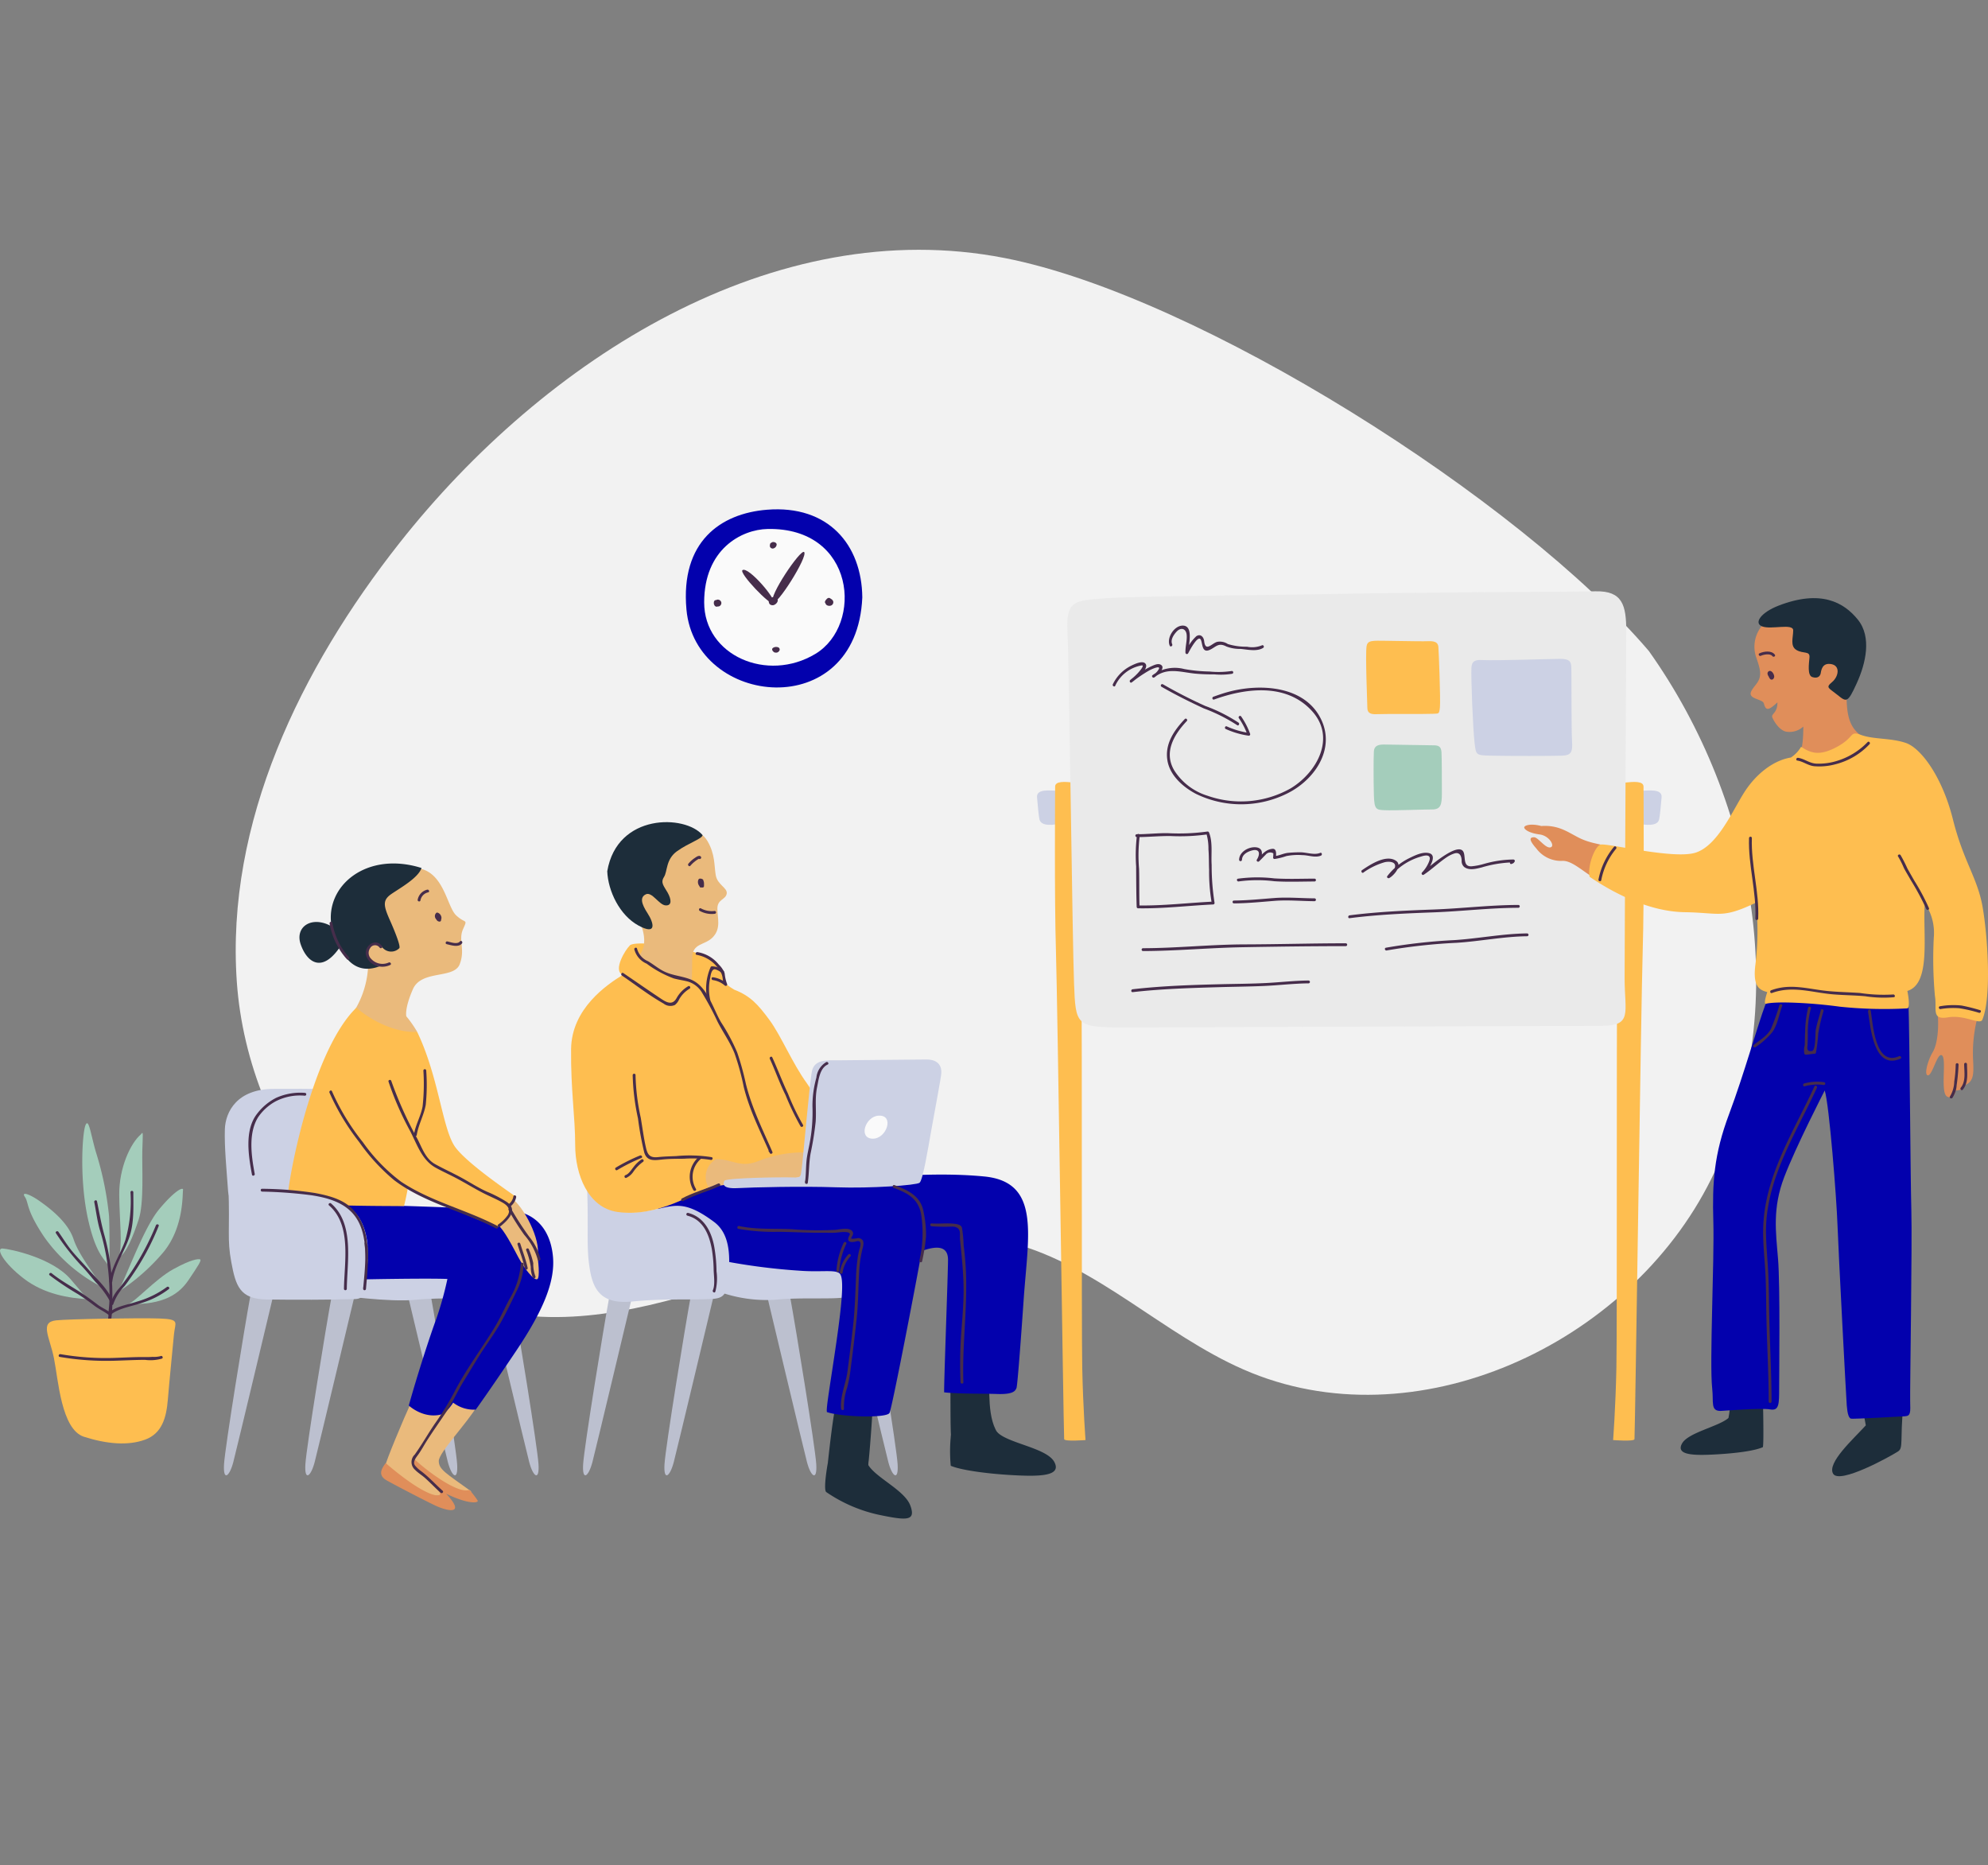 <svg xmlns="http://www.w3.org/2000/svg" width="338.628" height="317.68" viewBox="0 0 338.628 317.68">
  <rect x="0" y="0" width="338.628" height="317.68" fill="#808080" stroke="none"/>
  <g id="Group_333" data-name="Group 333" transform="translate(-16.372 -179.909)">
    <path id="Path_454" data-name="Path 454" d="M240.458,538.455c-30.065-10.113-56.141-35.247-61.481-66.453s14.384-66.379,45.379-73.145c14.654-3.2,30.472-.342,44.475-5.714,26.405-10.131,35.381-44.406,59.776-58.7,23.5-13.773,55.732-3.84,73.242,17s22.619,49.605,21.547,76.782c-1.577,39.927-18.58,82.987-54.877,99.87-30.589,14.228-95.257,18.26-128.061,10.355" transform="translate(175.244 867.703) rotate(-144)" fill="#f2f2f2"/>
    <g id="Group_94" data-name="Group 94" transform="translate(-4.355 206.938)">
      <g id="Group_31" data-name="Group 31" transform="translate(118 112.992)">
        <path id="Path_2" data-name="Path 2" d="M323.048,375.826c1.025,5.6,4.291,25.664,4.479,28.649s-.934,2.146-1.587-.374-6.719-28-6.719-28Z" transform="translate(-271.904 -295.134)" fill="#bcc0cf"/>
        <path id="Path_3" data-name="Path 3" d="M354.87,404.111c.093,2.333-.044,9.34.236,10.646s6.572,5.878,9.184-.375c-3.078-1.774-2.719-7.378-2.812-10.272S354.87,404.111,354.87,404.111Z" transform="translate(-290.284 -309.055)" fill="#1d2d3a"/>
        <path id="Path_4" data-name="Path 4" d="M242.065,252.348c.14-.49,2.17-.63,5.669-.14,2.5.35,7.559,1.225,9.519,3.6a5.122,5.122,0,0,1,.979,2.782C256.273,263.913,245.425,261.376,242.065,252.348Z" transform="translate(-232.122 -231.24)" fill="#febe50"/>
        <path id="Path_5" data-name="Path 5" d="M243.749,233.881c1.026-.746,1.866-2.8.28-6.252s-2.706-8.958,2.52-12.411,7.839-3.267,9.146-1.027,1.119,4.105,1.4,5.786,2.053,2.146,1.867,3.173-1.586.932-1.586,2.519.654,3.359-.747,4.853-3.544.933-3.544,3.639-.094,3.92-.094,3.92C249.162,236.961,249.348,239.014,243.749,233.881Z" transform="translate(-232.453 -210.953)" fill="#eaba7c"/>
        <path id="Path_6" data-name="Path 6" d="M294.439,375.826c1.026,5.6,4.292,25.664,4.478,28.649s-.933,2.146-1.586-.374-6.719-28-6.719-28Z" transform="translate(-257.153 -295.134)" fill="#bcc0cf"/>
        <path id="Path_7" data-name="Path 7" d="M274.6,362.92c3.546.094,21.185.094,21.371,1.4s1.307,4.573-.561,5.04-7.558,0-12.131.466a23.845,23.845,0,0,1-9.332-1.306Z" transform="translate(-248.561 -288.48)" fill="#ccd1e4"/>
        <path id="Path_8" data-name="Path 8" d="M317.006,427.189c.709-.313,1.4-.576,2.1-.807a4.614,4.614,0,0,1-.322-2.573c.323-3.149.646-8.4.646-8.4l-6.257-.969c-.452,1.752-1,6.59-1.348,9.75C313.178,426.151,314.15,428.449,317.006,427.189Z" transform="translate(-268.089 -315.045)" fill="#1d2d3a"/>
        <path id="Path_9" data-name="Path 9" d="M263.59,348.045a105.038,105.038,0,0,0,12.131,1.493c3.733.28,6.16-.28,6.813.56s.373,4.666-.653,11.758-1.774,11.2-1.587,11.758c2.427.839,10.195,1.073,10.661.14s5.017-24.683,5.483-27.576c2.332-.84,4.479-1.026,4.479,1.493s-.746,22.117-.653,22.583c2.613.28,6.228.186,9.029.28s3.1-.561,3.289-1.028.9-10.359,1.213-14.93c.746-11.012,2.987-20.158-6.718-21.091s-19.411.467-25.29.373-23.89-.653-29.116,3.827S255.1,346.458,263.59,348.045Z" transform="translate(-236.71 -273.138)" fill="#0301ad"/>
        <path id="Path_10" data-name="Path 10" d="M230.243,375.826c-1.027,5.6-4.291,25.664-4.479,28.649s.933,2.146,1.586-.374,6.72-28,6.72-28Z" transform="translate(-223.707 -295.134)" fill="#bcc0cf"/>
        <path id="Path_11" data-name="Path 11" d="M258.852,375.826c-1.027,5.6-4.292,25.664-4.479,28.649s.934,2.146,1.586-.374,6.719-28,6.719-28Z" transform="translate(-238.457 -295.134)" fill="#bcc0cf"/>
        <path id="Path_12" data-name="Path 12" d="M227.184,338.067c.28,7.372-.211,10.172.536,14.185s2.8,5.507,7.373,5.039,9.705-.279,12.131-.374,3.733.094,4.012-3.359.5-7.618-2.425-9.8c-6.229-4.643-7.349-2.1-13.228-1.633A8.873,8.873,0,0,1,227.184,338.067Z" transform="translate(-224.449 -275.665)" fill="#ccd1e4"/>
        <path id="Path_13" data-name="Path 13" d="M230.362,257.579c-2.729,1.679-8.749,5.739-8.819,12.669s.7,11.478.7,16.377,2.162,10.625,7.209,11.338c6.929.98,13.053-3.325,15.5-4.094,1.26-3.359,19.911-4.165,20.892-5s-1.679-9.449-4.129-12.808-4.409-8.118-6.369-10.779-3.29-4.129-6.019-5.178c-1.89-1.12-2.24-1.96-2.24-1.96,1.12.28-3.709.77-5.6.35s-5.751-1.4-8.294-3.92c-.864-1.75-1.154-2.309-1.715-1.889S228.542,256.88,230.362,257.579Z" transform="translate(-221.539 -231.572)" fill="#febe50"/>
        <path id="Path_14" data-name="Path 14" d="M270.624,326.477a3.471,3.471,0,0,0-1.26,4.865c3.5-.91,16.1-1.539,16.867-2.029s.21-3.849-.63-3.989a20.945,20.945,0,0,0-7.769,1.471C274.683,328.052,273.493,326.477,270.624,326.477Z" transform="translate(-245.913 -269.08)" fill="#eaba7c"/>
        <g id="Group_11" data-name="Group 11" transform="translate(45.771 73.55)">
          <path id="Path_15" data-name="Path 15" d="M316.5,364.276a5.329,5.329,0,0,1,1.337-2.785c.23-.213-.114-.554-.342-.343a5.769,5.769,0,0,0-1.462,3c-.065.3.4.435.467.129Z" transform="translate(-316.028 -361.081)" fill="#462d4b"/>
        </g>
        <g id="Group_12" data-name="Group 12" transform="translate(45.207 71.504)">
          <path id="Path_16" data-name="Path 16" d="M315.35,361.755a12.617,12.617,0,0,1,1.2-4.6c.108-.294-.36-.419-.467-.129a12.947,12.947,0,0,0-1.222,4.731.242.242,0,0,0,.484,0Z" transform="translate(-314.864 -356.86)" fill="#462d4b"/>
        </g>
        <g id="Group_13" data-name="Group 13" transform="translate(19.645 66.546)">
          <path id="Path_17" data-name="Path 17" d="M262.266,347.1c2.668.677,3.694,3.182,4.151,5.658a23.518,23.518,0,0,1,.318,3.565c.03,1.006.273,2.545-.135,3.486-.123.283.294.53.418.244a8.854,8.854,0,0,0,.206-3.467,25.828,25.828,0,0,0-.393-4.238c-.473-2.56-1.747-5.033-4.438-5.716a.242.242,0,0,0-.129.467Z" transform="translate(-262.093 -346.622)" fill="#462d4b"/>
        </g>
        <g id="Group_14" data-name="Group 14" transform="translate(21.797 14.655)">
          <path id="Path_18" data-name="Path 18" d="M266.7,239.98a4.173,4.173,0,0,0,2.555.467.242.242,0,0,0-.128-.467,3.855,3.855,0,0,1-2.3-.467c-.3-.1-.422.365-.128.467Z" transform="translate(-266.536 -239.498)" fill="#462d4b"/>
        </g>
        <g id="Group_15" data-name="Group 15" transform="translate(21.611 9.621)">
          <path id="Path_19" data-name="Path 19" d="M266.9,230.312a1.139,1.139,0,0,1-.024-.841l-.331.087c.262.151.163.566.16.818l.178-.233c-.227.03-.266-.546-.193-.672l-.209.12a.376.376,0,0,1,.251.06c.249.19.49-.232.245-.418a.8.8,0,0,0-.5-.126.243.243,0,0,0-.209.12c-.314.537.05,1.477.74,1.383a.24.24,0,0,0,.178-.233c.005-.462.063-.97-.4-1.236a.245.245,0,0,0-.331.087,1.582,1.582,0,0,0-.024,1.214.242.242,0,0,0,.467-.128Z" transform="translate(-266.154 -229.106)" fill="#462d4b"/>
        </g>
        <g id="Group_16" data-name="Group 16" transform="translate(19.935 5.747)">
          <path id="Path_20" data-name="Path 20" d="M263.09,222.784a4.629,4.629,0,0,1,.7-.679,4.808,4.808,0,0,1,.5-.366,2.08,2.08,0,0,1,.214-.117c.111-.053.077.024.011-.051.208.234.55-.11.342-.342-.268-.3-.751.045-.99.211a5.109,5.109,0,0,0-1.125,1c-.19.243.15.589.342.342Z" transform="translate(-262.692 -221.11)" fill="#462d4b"/>
        </g>
        <g id="Group_17" data-name="Group 17" transform="translate(33.833 39.944)">
          <path id="Path_21" data-name="Path 21" d="M291.408,292.076c.935,2.041,1.658,4.139,2.665,6.15a46.185,46.185,0,0,0,2.56,5.328c.173.258.593.015.418-.244a40.231,40.231,0,0,1-2.56-5.329c-.964-2.023-1.733-4.114-2.665-6.149-.13-.284-.548-.037-.418.244Z" transform="translate(-291.383 -291.706)" fill="#462d4b"/>
        </g>
        <g id="Group_18" data-name="Group 18" transform="translate(10.778 21.381)">
          <path id="Path_22" data-name="Path 22" d="M243.793,253.689a3.642,3.642,0,0,0,2.091,2.416,18.548,18.548,0,0,0,4.611,2.513c.793.216,1.61.325,2.406.532a4.184,4.184,0,0,1,2.448,1.952,49.021,49.021,0,0,1,2.608,4.879c.939,1.826,2.114,3.449,2.888,5.369a42.264,42.264,0,0,1,1.582,5.763c.972,3.949,2.822,7.552,4.442,11.256.11.251.548.066.442-.186a1.035,1.035,0,0,0-.249-.387c-.212-.231-.554.113-.343.342l.125.172.443-.186c-1.667-3.81-3.5-7.5-4.5-11.558a47.6,47.6,0,0,0-1.48-5.347,33,33,0,0,0-2.734-5.113c-1.437-2.437-2.327-6.192-5.216-7.32-1.654-.646-3.3-.646-4.9-1.568-.807-.467-1.536-1.055-2.336-1.531a3.21,3.21,0,0,1-1.869-2.127c-.05-.308-.517-.177-.467.129Z" transform="translate(-243.789 -253.384)" fill="#462d4b"/>
        </g>
        <g id="Group_19" data-name="Group 19" transform="translate(21.227 22.132)">
          <path id="Path_23" data-name="Path 23" d="M268.306,259.705a3.958,3.958,0,0,1,2.011.921.243.243,0,0,0,.38-.293,6.971,6.971,0,0,1-.4-1.786,4.027,4.027,0,0,0-.995-1.483,5.86,5.86,0,0,0-3.642-2.126c-.305-.044-.437.423-.129.467a5.75,5.75,0,0,1,3.647,2.274,3.138,3.138,0,0,1,.781,1.738,3.464,3.464,0,0,0,.316,1.16l.38-.293a4.532,4.532,0,0,0-2.354-1.063c-.312-.026-.309.459,0,.485Z" transform="translate(-265.361 -254.934)" fill="#462d4b"/>
        </g>
        <g id="Group_20" data-name="Group 20" transform="translate(22.995 24.551)">
          <path id="Path_24" data-name="Path 24" d="M269.716,265.643a8.569,8.569,0,0,1-.01-3.7c.072-.393.2-1.589.845-1.5a2.775,2.775,0,0,1,1.171.666c.254.183.5-.238.245-.418a3.014,3.014,0,0,0-1.965-.757.239.239,0,0,0-.209.12,9.107,9.107,0,0,0-.543,5.722.242.242,0,0,0,.467-.128Z" transform="translate(-269.009 -259.929)" fill="#462d4b"/>
        </g>
        <g id="Group_21" data-name="Group 21" transform="translate(8.545 25.663)">
          <path id="Path_25" data-name="Path 25" d="M239.288,262.685c2.356,1.6,4.622,3.374,7.107,4.777a1.864,1.864,0,0,0,1.928.234,2.537,2.537,0,0,0,.72-.953,4.95,4.95,0,0,1,1.781-1.817c.261-.169.018-.589-.245-.418a5.344,5.344,0,0,0-1.954,1.991c-.8,1.474-1.942.621-2.979-.068-2.054-1.367-4.071-2.776-6.114-4.163-.26-.176-.5.244-.245.419Z" transform="translate(-239.178 -262.224)" fill="#462d4b"/>
        </g>
        <g id="Group_22" data-name="Group 22" transform="translate(10.487 42.851)">
          <path id="Path_26" data-name="Path 26" d="M243.195,297.941a38.56,38.56,0,0,0,.907,7.39,52.388,52.388,0,0,0,1.05,5.738c.447,1.576,1.674,1.4,3.067,1.246,1.218-.131,2.486-.12,3.711-.134a20.313,20.313,0,0,1,4.578.2c.3.066.434-.4.129-.467a23.991,23.991,0,0,0-6.027-.182c-1.038.043-2.067.064-3.1.174-1.268.134-1.74-.292-2.024-1.484-.4-1.7-.624-3.5-.915-5.221a37.35,37.35,0,0,1-.89-7.261c.011-.312-.474-.312-.484,0Z" transform="translate(-243.187 -297.707)" fill="#462d4b"/>
        </g>
        <g id="Group_23" data-name="Group 23" transform="translate(9.104 57.398)">
          <path id="Path_27" data-name="Path 27" d="M243.243,327.773a5.488,5.488,0,0,0-1.361,1.3c-.365.438-.808,1.2-1.38,1.385-.3.1-.17.563.128.467a2.943,2.943,0,0,0,1.212-1.045,7,7,0,0,1,1.645-1.685.243.243,0,0,0-.245-.419Z" transform="translate(-240.334 -327.738)" fill="#462d4b"/>
        </g>
        <g id="Group_24" data-name="Group 24" transform="translate(7.514 56.757)">
          <path id="Path_28" data-name="Path 28" d="M241.271,326.438a30.536,30.536,0,0,0-4.106,2.053c-.264.166-.021.585.244.419a30.633,30.633,0,0,1,4.107-2.054c.285-.125.039-.542-.245-.418Z" transform="translate(-237.051 -326.415)" fill="#462d4b"/>
        </g>
        <path id="Path_29" data-name="Path 29" d="M234.264,217.615c.139,3.36,2.1,7.489,5.319,9.239s2.59-.49,1.54-2.1-1.33-2.731-.28-3.22,2.24,1.819,3.36,1.89.98-1.05.35-2.17-1.26-1.68-.63-2.659.28-3.01,2.239-4.41,4.27-2.1,4.34-2.729C247.562,207.957,235.943,207.677,234.264,217.615Z" transform="translate(-228.1 -209.245)" fill="#1d2d3a"/>
        <path id="Path_30" data-name="Path 30" d="M275.331,313.323c-.279.514-.443,1.423,2.217,1.283s10.847-.349,16.8-.14,13.648-.35,14.207-.77,1.4-5.529,2.03-9.1,1.61-8.609,1.68-9.588-.35-2.31-2.52-2.31-13.157.14-15.046.14-4.059-.209-4.479,1.891-1.54,15.327-1.75,16.657c-.21,1.12.071,1.47-1.47,1.4S276.1,312.834,275.331,313.323Z" transform="translate(-249.198 -252.274)" fill="#ccd1e4"/>
        <path id="Path_31" data-name="Path 31" d="M354.962,424.173a25.933,25.933,0,0,0-.029,5.2c1.493.653,5.505,1.307,10.358,1.586s8.585.186,7.279-2.24-8.111-3.187-9.792-5.147c-2.986.466-1.5,4.12-3.552,3.467S357.947,423.707,354.962,424.173Z" transform="translate(-290.258 -319.754)" fill="#1d2d3a"/>
        <path id="Path_32" data-name="Path 32" d="M311.335,434.57c-.387,2.171-.671,4.731-.247,4.962a25.274,25.274,0,0,0,9.042,3.878c4.76.991,6.2,1.017,5.268-1.574s-5.773-4.7-7.147-6.887c-3.022.022-1.631,3.357-3.564,2.409S313.393,434.873,311.335,434.57Z" transform="translate(-267.601 -325.422)" fill="#1d2d3a"/>
        <path id="Path_33" data-name="Path 33" d="M327.115,312.44c-2.237.149-3.453,3.826-1.027,3.919S329.914,312.253,327.115,312.44Z" transform="translate(-274.758 -262.449)" fill="#fafafa"/>
        <g id="Group_25" data-name="Group 25" transform="translate(39.844 40.846)">
          <path id="Path_34" data-name="Path 34" d="M307.411,293.591a3.47,3.47,0,0,0-1.676,2.638,17.844,17.844,0,0,0-.669,4.907,28.379,28.379,0,0,1-.529,6.548c-.171.882-.389,1.774-.479,2.669-.122,1.225-.08,2.459-.257,3.679l.476.065v-.187a.242.242,0,0,0-.484,0v.187c0,.265.436.34.476.064.244-1.676.176-3.36.482-5.034a53.186,53.186,0,0,0,.856-5.331c.161-2.021-.17-3.921.248-5.942.267-1.294.46-3.239,1.8-3.846.285-.128.038-.546-.245-.418Z" transform="translate(-303.792 -293.567)" fill="#462d4b"/>
        </g>
        <g id="Group_26" data-name="Group 26" transform="translate(54.787 61.802)">
          <path id="Path_35" data-name="Path 35" d="M334.806,337.314c2.332.868,4.159,1.79,4.67,4.456a20.439,20.439,0,0,1-.289,7.913c-.057.305.41.436.467.129a32.054,32.054,0,0,0,.662-4.229,18.588,18.588,0,0,0-.449-4.339c-.495-2.578-2.714-3.572-4.932-4.4-.293-.109-.419.359-.129.467Z" transform="translate(-334.642 -336.83)" fill="#462d4b"/>
        </g>
        <g id="Group_27" data-name="Group 27" transform="translate(28.322 68.79)">
          <path id="Path_36" data-name="Path 36" d="M280.181,351.729a34.261,34.261,0,0,0,6.724.51c2.575.019,5.137.186,7.714.157.824-.009,1.651.047,2.471-.041.31-.032,2.489-.343,2.016.5-.608,1.082.175,1.285,1.137,1.012,1.155-.328.656,1.02.55,1.391a12.076,12.076,0,0,0-.281,1.4,29.27,29.27,0,0,0-.288,3.349c-.117,2.676-.19,5.32-.477,7.986s-.631,5.329-.973,7.99c-.272,2.114-1.3,4.238-1.089,6.389.03.308.514.311.484,0a9.951,9.951,0,0,1,.547-3.6,23.123,23.123,0,0,0,.6-3.262c.362-2.818.715-5.637,1.013-8.462s.267-5.63.453-8.449a19.992,19.992,0,0,1,.615-3.732c.1-.394.206-1.081-.209-1.351a.923.923,0,0,0-.553-.212c-.139.011-1.344.244-1.237,0,.161-.369.483-.682.238-1.1-.467-.8-2.206-.37-2.908-.3a56.424,56.424,0,0,1-7.61-.117c-2.949-.115-5.9.074-8.812-.529-.305-.063-.434.4-.129.467Z" transform="translate(-280.007 -351.256)" fill="#462d4b"/>
        </g>
        <g id="Group_28" data-name="Group 28" transform="translate(61.187 68.342)">
          <path id="Path_37" data-name="Path 37" d="M348.085,350.817a31.083,31.083,0,0,0,3.391.057c.72-.024,1.363.211,1.419,1.02.028.422-.007.843.034,1.264.267,2.662.551,5.276.592,7.958.043,2.729-.213,5.431-.413,8.149a74.449,74.449,0,0,0-.1,8.114c.011.312.5.313.485,0-.226-6.336.718-12.613.428-18.945-.068-1.469-.2-2.923-.388-4.38a21.629,21.629,0,0,0-.28-2.974c-.146-.521-.764-.619-1.214-.677-1.287-.167-2.653.03-3.955-.07-.312-.024-.309.461,0,.485Z" transform="translate(-347.853 -350.331)" fill="#462d4b"/>
        </g>
        <g id="Group_29" data-name="Group 29" transform="translate(18.751 61.529)">
          <path id="Path_38" data-name="Path 38" d="M260.614,339.253c1.969-1.061,4.155-1.6,6.176-2.543.283-.132.037-.55-.244-.419-2.022.945-4.206,1.482-6.176,2.543-.275.148-.031.566.244.418Z" transform="translate(-260.249 -336.266)" fill="#462d4b"/>
        </g>
        <g id="Group_30" data-name="Group 30" transform="translate(20.198 56.935)">
          <path id="Path_39" data-name="Path 39" d="M264.827,326.838a4.474,4.474,0,0,0-.946,5.7c.178.253.6.012.419-.244a4.011,4.011,0,0,1,.87-5.116c.246-.191-.1-.531-.343-.342Z" transform="translate(-263.236 -326.782)" fill="#462d4b"/>
        </g>
      </g>
      <g id="Group_37" data-name="Group 37" transform="translate(137.55 59.714)">
        <path id="Path_40" data-name="Path 40" d="M275.72,99.327c-7.907.636-14.757,5.43-13.719,16.985,1.494,16.61,29.023,19.5,29.955-2.053C291.865,105.3,286.172,98.488,275.72,99.327Z" transform="translate(-261.897 -99.257)" fill="#0301ad"/>
        <path id="Path_41" data-name="Path 41" d="M279.167,106.167c-4.5.085-10.826,3.452-10.826,12.5s10.732,13.718,18.944,8.773S294.1,105.888,279.167,106.167Z" transform="translate(-265.219 -102.818)" fill="#fafafa"/>
        <g id="Group_32" data-name="Group 32" transform="translate(14.307 5.571)">
          <path id="Path_42" data-name="Path 42" d="M291.983,111.245c-.088-.1,0-.028-.075.058-.017.02-.032.014.014.014.074,0,.072.041.068.1l.071-.171a1.028,1.028,0,0,1-.126.093c-.113.074-.062,0-.02.06-.032-.043.069-.139.1-.157s.053,0,.082.008c.057.017.021-.044,0-.008a.319.319,0,0,1-.21.143l.171.071.012.074-.071.171a.385.385,0,0,0,.121-.219c.047-.305-.42-.436-.467-.129.005-.033-.051.083-.059.113a.3.3,0,0,0,.039.235.337.337,0,0,0,.43.139.745.745,0,0,0,.531-.617c.032-.349-.418-.506-.69-.455a.657.657,0,0,0-.462.713.454.454,0,0,0,.689.307c.145-.075.331-.195.346-.371a.542.542,0,0,0-.141-.415.6.6,0,0,0-.676-.108c-.313.135-.186.51-.016.694.213.229.555-.114.342-.342Z" transform="translate(-291.433 -110.758)" fill="#462d4b"/>
        </g>
        <g id="Group_33" data-name="Group 33" transform="translate(4.77 15.374)">
          <path id="Path_43" data-name="Path 43" d="M272.236,131.655a.412.412,0,0,1-.019-.133q.022-.066-.016.013c-.03.036-.051.031-.084.026a.207.207,0,0,1,.148.112s0,.041.007.007a.118.118,0,0,1-.049.043c.033-.011.1.1.069.037.009.015,0-.024,0-.061,0-.146.081-.259.209-.18a.088.088,0,0,1,0,.15c-.052.039-.068,0,0,.031s.019-.048.023-.12c.021-.312-.464-.31-.484,0-.023.348.163.635.536.581a.6.6,0,0,0,.437-.706.617.617,0,0,0-.775-.427.752.752,0,0,0-.429.671.437.437,0,0,0,.447.507.536.536,0,0,0,.473-.667.666.666,0,0,0-.6-.459c-.388-.012-.425.425-.363.7.068.305.535.175.467-.129Z" transform="translate(-271.745 -130.996)" fill="#462d4b"/>
        </g>
        <g id="Group_34" data-name="Group 34" transform="translate(14.123 14.942)">
          <path id="Path_44" data-name="Path 44" d="M291.57,130.963c-.108-.272.174-.407.419-.358.3.061-.227.534-.409.386a.44.44,0,0,1,.054-.113c.046-.057.15-.145.193-.135.02,0-.051.094.011-.035-.012.025-.1.035-.127.037a.307.307,0,0,1-.155-.017c.024.011-.085.136.027.1a.558.558,0,0,1,.172-.022c.312-.01.313-.494,0-.484-.2.006-.522.046-.617.258a.416.416,0,0,0,.142.551.755.755,0,0,0,.976-.175c.222-.312-.153-.732-.482-.689a.816.816,0,0,0-.674.684c-.05.41.4.6.739.535.4-.077.929-.62.685-1.043-.414-.718-1.748-.17-1.422.654.113.287.582.162.467-.129Z" transform="translate(-291.052 -130.105)" fill="#462d4b"/>
        </g>
        <g id="Group_35" data-name="Group 35" transform="translate(14.691 23.443)">
          <path id="Path_45" data-name="Path 45" d="M292.833,148.148a1,1,0,0,1-.125-.095c-.024-.034.007.03,0,.079s-.023.046-.033.052a.418.418,0,0,1,.1-.032.856.856,0,0,1,.154-.01.335.335,0,0,1,.118.016c.007,0,.074.03.026.007.024.015.023.013,0-.006.029.031.02.014-.025-.052-.024-.06.031-.1-.027-.041s-.191.142-.2.01c-.028-.308-.512-.311-.484,0a.587.587,0,0,0,1.072.287.4.4,0,0,0-.227-.672.957.957,0,0,0-.808.124c-.321.25-.014.6.224.751.264.169.507-.251.245-.418Z" transform="translate(-292.226 -147.654)" fill="#462d4b"/>
        </g>
        <g id="Group_36" data-name="Group 36" transform="translate(23.694 15.083)">
          <path id="Path_46" data-name="Path 46" d="M311.251,131.252c.1-.227.282-.378.484-.165.135.142-.3.294-.368.065-.021-.07.1-.264.131-.274-.032.012-.094-.043-.06-.01-.028-.027.034.066.026.046,0,.011.024.093.021.069,0,.022-.005.121,0,.088-.007.038.02-.025.058-.037.059-.018.016-.014-.032-.044-.265-.167-.508.252-.245.418a.433.433,0,0,0,.638-.09.717.717,0,0,0-.02-.64.438.438,0,0,0-.541-.258.814.814,0,0,0-.446.861c.059.405.575.543.905.432a.6.6,0,0,0,.42-.715.733.733,0,0,0-1.393.01c-.12.284.3.531.419.245Z" transform="translate(-310.811 -130.394)" fill="#462d4b"/>
        </g>
        <path id="Path_47" data-name="Path 47" d="M281.757,120.581c-.629.489,4.739,6.112,5.3,5.669C287.73,125.713,282.738,119.88,281.757,120.581Z" transform="translate(-272.11 -110.222)" fill="#462d4b"/>
        <path id="Path_48" data-name="Path 48" d="M292.447,122.768c-.91-.77,4.712-9.1,5.3-8.515C298.461,114.972,293.007,123.608,292.447,122.768Z" transform="translate(-277.597 -106.974)" fill="#462d4b"/>
      </g>
      <g id="Group_54" data-name="Group 54" transform="translate(58.867 120.033)">
        <path id="Path_49" data-name="Path 49" d="M145.549,249.511a15.927,15.927,0,0,0,2.239-7.349c-2.31-3.99,3.219-17.078,8.049-16.8s5.319,6.509,6.929,8.048,2.03.49,1.19,2.38.419,3.359-.56,5.949-6.509.909-7.979,4.269-1.119,4.619-1.119,4.619a18.875,18.875,0,0,1,1.843,2.638C154.157,254.761,148.278,253.85,145.549,249.511Z" transform="translate(-123.225 -224.596)" fill="#eaba7c"/>
        <path id="Path_50" data-name="Path 50" d="M196.766,375.826c1.027,5.6,4.292,25.664,4.479,28.649s-.934,2.146-1.587-.374-6.719-28-6.719-28Z" transform="translate(-147.659 -302.175)" fill="#bcc0cf"/>
        <path id="Path_51" data-name="Path 51" d="M168.159,375.826c1.026,5.6,4.291,25.664,4.478,28.649s-.933,2.146-1.587-.374-6.718-28-6.718-28Z" transform="translate(-132.909 -302.175)" fill="#bcc0cf"/>
        <path id="Path_52" data-name="Path 52" d="M144.1,362.92c3.546.094,21.184.094,21.37,1.4s1.307,4.573-.56,5.04-7.559,0-12.131.466-13.3-.793-13.3-.793Z" transform="translate(-120.096 -295.521)" fill="#ccd1e4"/>
        <path id="Path_53" data-name="Path 53" d="M100.339,320.543c-.279-3.92-.653-7.654-.559-10.64s2.053-6.9,8.4-6.9,12.691-.187,13.345,1.213,4.665,20.344,4.292,23.144-23.329,4.853-25.477-6.812" transform="translate(-99.619 -264.621)" fill="#ccd1e4"/>
        <path id="Path_54" data-name="Path 54" d="M160.58,412.714c-1.259,2.729-4.269,9.938-4.339,10.639s7.139,6.579,9.868,4.829c.351-.63,3.5,1.12,4.759-.419-4.269-3.08-5.529-3.71-5.529-5.18s4.97-6.579,6.579-9.448C171.008,410.825,160.58,412.714,160.58,412.714Z" transform="translate(-128.737 -320.82)" fill="#eaba7c"/>
        <path id="Path_55" data-name="Path 55" d="M155.517,433.877c-.653.933-1.446,2.053.233,2.987s6.345,3.359,8.212,4.245,5.412,1.819,1.867-2.006c3.965,1.913,5.552,1.539,5.365,1.166a15.982,15.982,0,0,0-1.4-1.82c-1.959.747-7.244-3.231-9.389-5.237-.327.093-.222.9-.222.9,2.193,2.427,3.919,3.872,4.526,4.76S162.889,440.223,155.517,433.877Z" transform="translate(-127.967 -331.763)" fill="#e08e5a"/>
        <path id="Path_56" data-name="Path 56" d="M142.37,343.7c2.59-.07,23.026.631,27.855.98s7.069,3.779,7.419,7.978-1.68,9.1-6.229,15.887-6.929,10.079-6.929,10.079a5.766,5.766,0,0,1-3.849-1.19,9.006,9.006,0,0,1-1.61,1.89c-3.29,1.12-5.949-1.4-5.949-1.4,1.4-5.04,3.639-11.968,4.689-14.768a57.2,57.2,0,0,0,1.89-6.789c-3.709-.14-14.067.07-14.067.07s2.449-9.1-3.22-12.738" transform="translate(-121.586 -285.608)" fill="#0301ad"/>
        <path id="Path_57" data-name="Path 57" d="M195.541,345.726c1.26,1.119,2.566,3.733,3.639,5.739s2.612,3.872,3.172,3.686.141-3.452.047-4.012c.654-2.614-2.332-8.446-4.526-9.892C196.707,341.294,196.007,343.347,195.541,345.726Z" transform="translate(-149.001 -284.346)" fill="#eaba7c"/>
        <path id="Path_58" data-name="Path 58" d="M122.128,305.571c.559-4.759,4.48-24.169,11.57-31.075,3.64,3.079,7.746,4.292,10.359,4.106,3.732,7.745,4.293,16.7,6.532,19.69s9.986,8.119,10.265,8.4a4.644,4.644,0,0,1-1.026,1.4c.653,1.865-1.492,3.452-2.053,3.732-4.666-1.493-15.3-6.627-15.3-6.627-.28,1.587-.652,3.079-.652,3.079-2.053,0-15.866,0-18.011-.652A1.821,1.821,0,0,1,122.128,305.571Z" transform="translate(-111.142 -249.93)" fill="#febe50"/>
        <path id="Path_59" data-name="Path 59" d="M103.963,375.826c-1.026,5.6-4.291,25.664-4.479,28.649s.933,2.146,1.585-.374,6.72-28,6.72-28Z" transform="translate(-99.463 -302.175)" fill="#bcc0cf"/>
        <path id="Path_60" data-name="Path 60" d="M132.571,375.826c-1.026,5.6-4.292,25.664-4.479,28.649s.933,2.146,1.587-.374,6.719-28,6.719-28Z" transform="translate(-114.213 -302.175)" fill="#bcc0cf"/>
        <path id="Path_61" data-name="Path 61" d="M101.046,337.684c.28,7.371-.256,8.7.491,12.715s1.422,6.3,6.019,6.369c5.039.07,11.036.048,13.461-.047s3.079.467,3.359-2.986.078-9.484-2.333-12.224c-1.539-1.75-6.113-3.546-11.991-3.08S101.046,337.684,101.046,337.684Z" transform="translate(-100.279 -282.509)" fill="#ccd1e4"/>
        <g id="Group_38" data-name="Group 38" transform="translate(17.827 57.833)">
          <path id="Path_62" data-name="Path 62" d="M136.345,343.577c3.882,3.355,2.595,9.694,2.542,14.2a.242.242,0,0,0,.484,0c.055-4.642,1.324-11.078-2.684-14.542-.235-.2-.579.138-.342.342Z" transform="translate(-136.265 -343.172)" fill="#462d4b"/>
        </g>
        <g id="Group_39" data-name="Group 39" transform="translate(6.272 55.398)">
          <path id="Path_63" data-name="Path 63" d="M112.645,338.63a75.938,75.938,0,0,1,8.448.628c2.382.376,4.879,1.008,6.653,2.733,3.325,3.232,2.464,9.086,2.109,13.194h.484V355a.242.242,0,0,0-.484,0v.186a.242.242,0,0,0,.484,0c.383-4.421,1.1-10-2.251-13.536-1.648-1.742-4.158-2.347-6.422-2.78a62.939,62.939,0,0,0-9.021-.723c-.312-.015-.311.47,0,.484Z" transform="translate(-112.411 -338.145)" fill="#462d4b"/>
        </g>
        <g id="Group_40" data-name="Group 40" transform="translate(4.173 39.066)">
          <path id="Path_64" data-name="Path 64" d="M109.152,318.234c-.56-3.033-1.137-6.887.575-9.647a8.546,8.546,0,0,1,2.99-2.713,9.022,9.022,0,0,1,4.973-.958.242.242,0,0,0,0-.485,10.019,10.019,0,0,0-4.913.859,9.511,9.511,0,0,0-3.272,2.767c-2.121,2.788-1.41,7.12-.82,10.305.057.307.523.177.466-.128Z" transform="translate(-108.078 -304.43)" fill="#462d4b"/>
        </g>
        <g id="Group_41" data-name="Group 41" transform="translate(32.375 35.04)">
          <path id="Path_65" data-name="Path 65" d="M167.9,296.351a34.836,34.836,0,0,1-.13,6.074c-.283,1.642-1.2,3.115-1.47,4.78-.049.306.417.436.467.128.29-1.8,1.232-3.394,1.539-5.179a33.643,33.643,0,0,0,.079-5.8.242.242,0,0,0-.484,0Z" transform="translate(-166.298 -296.117)" fill="#462d4b"/>
        </g>
        <g id="Group_42" data-name="Group 42" transform="translate(28.026 36.86)">
          <path id="Path_66" data-name="Path 66" d="M157.333,300.173a51.717,51.717,0,0,0,3.629,8.317c1.209,2.279,2.007,5,4.376,6.323,1.239.691,2.555,1.265,3.806,1.942,1.441.779,2.845,1.634,4.3,2.383,1.107.568,2.255,1.025,3.336,1.647.817.471,1.422,1.14.873,2.113a6.328,6.328,0,0,1-1.642,1.605c-.244.2.1.536.342.342,1.291-1.034,3.128-2.795,1.159-4.16a21.313,21.313,0,0,0-3.423-1.777c-1.622-.734-3.128-1.741-4.7-2.573-1.367-.722-2.784-1.372-4.131-2.123-1.615-.9-2.2-2.739-3-4.287a65.515,65.515,0,0,1-4.455-9.881c-.1-.3-.563-.17-.467.128Z" transform="translate(-157.32 -299.876)" fill="#462d4b"/>
        </g>
        <g id="Group_43" data-name="Group 43" transform="translate(17.963 38.664)">
          <path id="Path_67" data-name="Path 67" d="M136.569,303.97a39.57,39.57,0,0,0,5.056,8.407,33.19,33.19,0,0,0,5.951,6.489c5.118,3.884,11.716,5.278,17.356,8.219.277.144.522-.274.245-.418-5.332-2.781-11.418-4.182-16.431-7.546a30,30,0,0,1-6.477-6.7,38.913,38.913,0,0,1-5.281-8.7c-.122-.286-.54-.04-.418.244Z" transform="translate(-136.547 -303.599)" fill="#462d4b"/>
        </g>
        <g id="Group_44" data-name="Group 44" transform="translate(37.764 13.181)">
          <path id="Path_68" data-name="Path 68" d="M177.6,251.551c.761.175,2.026.625,2.615-.132.189-.243-.151-.589-.342-.343-.45.578-1.561.142-2.144.008-.3-.07-.433.4-.129.467Z" transform="translate(-177.422 -250.992)" fill="#462d4b"/>
        </g>
        <g id="Group_45" data-name="Group 45" transform="translate(33.002 4.452)">
          <path id="Path_69" data-name="Path 69" d="M168.067,234.812a1.7,1.7,0,0,1,1.3-1.37c.309-.043.177-.509-.129-.467a2.17,2.17,0,0,0-1.639,1.709c-.069.3.4.433.467.128Z" transform="translate(-167.593 -232.972)" fill="#462d4b"/>
        </g>
        <g id="Group_46" data-name="Group 46" transform="translate(35.935 8.365)">
          <path id="Path_70" data-name="Path 70" d="M174.436,242.064c-.206-.133-.438-.366-.23-.6l-.294.038a.693.693,0,0,1,.309.777l.233-.178c-.263-.014-.178-.636-.177-.808l-.307.233c.208.056.434.4.243.575-.23.212.113.554.342.342.468-.431.1-1.237-.456-1.385a.245.245,0,0,0-.307.234c0,.514-.023,1.255.662,1.292a.245.245,0,0,0,.234-.178,1.186,1.186,0,0,0-.53-1.324.241.241,0,0,0-.294.038c-.432.487-.162,1.045.328,1.361.264.17.506-.25.245-.418Z" transform="translate(-173.646 -241.05)" fill="#462d4b"/>
        </g>
        <path id="Path_71" data-name="Path 71" d="M146.823,224.551c-.56,1.68-3.569,3.359-5.109,4.409s-1.4,1.959-.28,4.479,1.82,4.479,1.61,4.759a1.941,1.941,0,0,1-3.01-.28c-1.259-1.61-3.358.7-2.169,2.169s2.029,1.119,2.029,1.119c-2.729,1.12-5.249.49-7-3.148-3.079,4.478-5.6,2.519-6.648-.491s1.889-4.97,5.249-3.079C130.305,227.559,137.515,221.611,146.823,224.551Z" transform="translate(-113.161 -223.781)" fill="#1d2d3a"/>
        <g id="Group_47" data-name="Group 47" transform="translate(24.157 13.454)">
          <path id="Path_72" data-name="Path 72" d="M152.118,252.186c-1.044-1.415-2.9-.221-2.78,1.325a2.614,2.614,0,0,0,1.633,1.936,3.139,3.139,0,0,0,2.53-.061c.286-.124.039-.541-.245-.418a2.608,2.608,0,0,1-3.015-.639,1.419,1.419,0,0,1-.176-1.782.956.956,0,0,1,1.634-.118c.183.249.6.008.418-.244Z" transform="translate(-149.332 -251.555)" fill="#462d4b"/>
        </g>
        <g id="Group_48" data-name="Group 48" transform="translate(18.001 9.932)">
          <path id="Path_73" data-name="Path 73" d="M136.631,244.588a12.155,12.155,0,0,0,2.955,6.08c.216.226.559-.117.342-.343a11.7,11.7,0,0,1-2.83-5.866c-.066-.306-.533-.176-.467.128Z" transform="translate(-136.625 -244.285)" fill="#462d4b"/>
        </g>
        <g id="Group_49" data-name="Group 49" transform="translate(48.465 58.691)">
          <path id="Path_74" data-name="Path 74" d="M199.55,345.3a43.339,43.339,0,0,0,2.664,4.206,10.687,10.687,0,0,1,2.282,4.2c.061.306.528.176.467-.129a9.448,9.448,0,0,0-1.888-3.732,51.209,51.209,0,0,1-3.106-4.795.242.242,0,0,0-.418.245Z" transform="translate(-199.516 -344.943)" fill="#462d4b"/>
        </g>
        <g id="Group_50" data-name="Group 50" transform="translate(50.004 64.575)">
          <path id="Path_75" data-name="Path 75" d="M202.7,357.389c.423,1.377.957,2.717,1.26,4.129.065.306.532.176.467-.128-.3-1.411-.836-2.753-1.26-4.13-.091-.3-.559-.17-.467.129Z" transform="translate(-202.691 -357.09)" fill="#462d4b"/>
        </g>
        <g id="Group_51" data-name="Group 51" transform="translate(51.473 65.556)">
          <path id="Path_76" data-name="Path 76" d="M205.737,359.412a12.724,12.724,0,0,1,.785,2.86,4.307,4.307,0,0,0,.36,1.817.242.242,0,0,0,.419-.244,6.039,6.039,0,0,1-.356-2.224,13.563,13.563,0,0,0-.74-2.337c-.094-.3-.561-.17-.467.129Z" transform="translate(-205.724 -359.115)" fill="#462d4b"/>
        </g>
        <g id="Group_52" data-name="Group 52" transform="translate(48.411 56.521)">
          <path id="Path_77" data-name="Path 77" d="M199.753,342.382a2.625,2.625,0,0,0,1.022-1.615c.053-.306-.414-.437-.467-.129a2.153,2.153,0,0,1-.8,1.325c-.252.18-.011.6.244.419Z" transform="translate(-199.403 -340.462)" fill="#462d4b"/>
        </g>
        <g id="Group_53" data-name="Group 53" transform="translate(31.96 68.005)">
          <path id="Path_78" data-name="Path 78" d="M184.049,364.4a13.376,13.376,0,0,1-1.958,6c-.888,1.71-1.683,3.464-2.7,5.107-2.227,3.605-4.792,7-6.718,10.793a47.914,47.914,0,0,1-3.277,5.3c-1.175,1.719-2.2,3.552-3.412,5.241a1.75,1.75,0,0,0,.05,2.586c.506.527,1.167.914,1.71,1.4.908.813,1.745,1.7,2.655,2.513.232.208.576-.134.342-.342-1.24-1.108-2.355-2.357-3.689-3.355a5.038,5.038,0,0,1-1.016-.947c-.469-.607.232-1.424.555-1.873.544-.76.987-1.6,1.489-2.383,1.04-1.63,2.164-3.207,3.239-4.814,1.157-1.731,1.972-3.641,3.073-5.4,1.025-1.641,1.99-3.317,3.047-4.937,1.083-1.66,2.254-3.247,3.221-4.981.929-1.666,1.764-3.428,2.6-5.147a11.131,11.131,0,0,0,1.276-4.761.242.242,0,0,0-.484,0Z" transform="translate(-165.442 -364.171)" fill="#462d4b"/>
        </g>
      </g>
      <g id="Group_62" data-name="Group 62" transform="translate(20.727 164.271)">
        <path id="Path_79" data-name="Path 79" d="M65.84,370.543c1.112-.31,4.633-4.263,7.661-5.931s4.264-1.792,4.573-1.669-.433,1.236-1.977,3.522S71.957,370.728,65.84,370.543Z" transform="translate(-43.987 -339.752)" fill="#a4cdbb"/>
        <path id="Path_80" data-name="Path 80" d="M62.015,355.809c1.173-1.669,4.324-10.813,7.1-14.149s4.2-3.892,4.077-3.275.185,6.3-3.337,10.565A34.575,34.575,0,0,1,62.015,355.809Z" transform="translate(-42.015 -326.995)" fill="#a4cdbb"/>
        <path id="Path_81" data-name="Path 81" d="M61.759,339.808c.752-2.1.157-6.178.121-10.751s1.9-8.762,3.7-10.3c.436-.616.309-.061.232,2.781s.322,8.9-.622,11.737-2.07,5.735-3.433,6.53h0" transform="translate(-41.57 -316.874)" fill="#a4cdbb"/>
        <path id="Path_82" data-name="Path 82" d="M54.283,339.78c-.494-1.484-2.162-1.668-3.645-8.341s-.988-14.642-.433-16,.927,1.729,1.791,4.634a53.958,53.958,0,0,1,2.225,10.875c.124,3.089.062,8.835.062,8.835" transform="translate(-35.643 -315.106)" fill="#a4cdbb"/>
        <path id="Path_83" data-name="Path 83" d="M42.406,355.8a27.194,27.194,0,0,1-9.823-8.526c-3.151-4.7-2.594-5.808-3.276-6.8s.8-.494,2.472.681,4.819,3.521,5.808,6.487S41.48,354.011,42.406,355.8Z" transform="translate(-25.064 -327.916)" fill="#a4cdbb"/>
        <path id="Path_84" data-name="Path 84" d="M35.846,367.8c-3.4-.186-7.6-.865-11.06-3.522s-4.819-5.19-3.644-5.128,8.525,1.545,11.677,5.313S35.846,367.8,35.846,367.8Z" transform="translate(-20.727 -337.816)" fill="#a4cdbb"/>
        <g id="Group_55" data-name="Group 55" transform="translate(16.052 13.128)">
          <path id="Path_85" data-name="Path 85" d="M53.871,342.511c.327,1.626.514,3.3,1,4.885a36.5,36.5,0,0,1,1.182,5.232,39.784,39.784,0,0,1,.417,5.774,22.27,22.27,0,0,1-.154,2.635,18.358,18.358,0,0,1-.281,2.846.242.242,0,0,0,.467.129,21.04,21.04,0,0,0,.442-4.7,39.509,39.509,0,0,0-.293-5.847,35.016,35.016,0,0,0-1.058-5.333c-.533-1.9-.864-3.814-1.254-5.751-.062-.306-.528-.176-.467.129Z" transform="translate(-53.866 -342.207)" fill="#462d4b"/>
        </g>
        <g id="Group_56" data-name="Group 56" transform="translate(18.643 11.526)">
          <path id="Path_86" data-name="Path 86" d="M62.8,339.135a24.262,24.262,0,0,1-.886,8.173c-.816,2.334-2.378,4.542-2.7,7.026-.04.309.445.306.484,0,.343-2.68,2.125-5.154,2.957-7.72.767-2.367.629-5.027.626-7.478a.242.242,0,0,0-.484,0Z" transform="translate(-59.213 -338.901)" fill="#462d4b"/>
        </g>
        <g id="Group_57" data-name="Group 57" transform="translate(18.832 17.219)">
          <path id="Path_87" data-name="Path 87" d="M60.078,364.227a8.259,8.259,0,0,1,1.908-3.051c.765-.991,1.459-2.022,2.14-3.071a43.15,43.15,0,0,0,3.675-7.162c.119-.289-.35-.414-.467-.129a44.722,44.722,0,0,1-3.868,7.419,38.2,38.2,0,0,1-2.372,3.288,6.423,6.423,0,0,0-1.483,2.578c-.069.3.4.433.467.129Z" transform="translate(-59.604 -350.654)" fill="#462d4b"/>
        </g>
        <g id="Group_58" data-name="Group 58" transform="translate(18.601 27.842)">
          <path id="Path_88" data-name="Path 88" d="M59.474,377.285c1.408-1.085,3.592-1.374,5.264-1.957a14.666,14.666,0,0,0,4.547-2.344c.242-.2-.1-.538-.342-.343a15.955,15.955,0,0,1-5.062,2.472c-1.53.527-3.348.75-4.651,1.754-.244.187,0,.609.245.418Z" transform="translate(-59.128 -372.582)" fill="#462d4b"/>
        </g>
        <g id="Group_59" data-name="Group 59" transform="translate(9.49 18.39)">
          <path id="Path_89" data-name="Path 89" d="M40.362,353.421a41.389,41.389,0,0,0,4.177,5.363c.916.934,1.731,1.983,2.589,2.971a14,14,0,0,1,2.378,3.158c.132.283.55.037.418-.244-.933-2-2.742-3.6-4.171-5.245-.843-.971-1.749-1.882-2.574-2.868-.9-1.07-1.6-2.245-2.4-3.379-.179-.253-.6-.011-.419.244Z" transform="translate(-40.318 -353.07)" fill="#462d4b"/>
        </g>
        <g id="Group_60" data-name="Group 60" transform="translate(8.377 25.494)">
          <path id="Path_90" data-name="Path 90" d="M38.1,368.137a48.427,48.427,0,0,0,4.81,3.206c.963.606,1.889,1.27,2.793,1.962.763.585,1.631.968,2.394,1.543.249.189.49-.232.245-.418-.643-.485-1.393-.78-2.035-1.267-.811-.615-1.623-1.22-2.466-1.792-1.789-1.216-3.712-2.21-5.4-3.577-.24-.195-.585.146-.342.343Z" transform="translate(-38.02 -367.736)" fill="#462d4b"/>
        </g>
        <path id="Path_91" data-name="Path 91" d="M38.783,384.041c-2.842.309-1.112,2.781-.372,6.426s1.237,12.172,5.129,13.407,7.476,1.544,10.38.494,3.644-3.769,3.892-6.8.864-9.205,1.05-11.182,1.112-2.533-2.409-2.657S40.879,383.813,38.783,384.041Z" transform="translate(-29.225 -350.47)" fill="#febe50"/>
        <g id="Group_61" data-name="Group 61" transform="translate(9.997 39.326)">
          <path id="Path_92" data-name="Path 92" d="M41.541,396.763a46.993,46.993,0,0,0,9.272.655c1.751-.048,3.5-.144,5.251-.152a6.974,6.974,0,0,0,2.9-.218c.273-.151.029-.57-.245-.418a4.3,4.3,0,0,1-1.355.126c-.749.063-1.512.025-2.264.035-1.43.02-2.86.1-4.29.144a45.242,45.242,0,0,1-9.143-.638c-.305-.052-.436.414-.129.467Z" transform="translate(-41.365 -396.292)" fill="#462d4b"/>
        </g>
      </g>
      <g id="Group_77" data-name="Group 77" transform="translate(197.367 73.674)">
        <path id="Path_93" data-name="Path 93" d="M388.889,198.149c-1.119,0-3.639-.419-3.5,1.12s.279,3.219.42,3.778.7,1.121,2.8.84S388.889,198.149,388.889,198.149Z" transform="translate(-385.384 -164.18)" fill="#ccd1e4"/>
        <path id="Path_94" data-name="Path 94" d="M394.795,195.21c-1.4-.141-3.078-.28-3.078.7s-.14,18.9.139,28,1.261,79.788,1.4,83.147c.14.42,3.64.14,3.64.14s-.42-5.458-.561-12.318,0-59.071-.14-64.25S394.795,195.77,394.795,195.21Z" transform="translate(-388.631 -162.64)" fill="#febe50"/>
        <path id="Path_95" data-name="Path 95" d="M597.011,198.149c1.12,0,3.641-.419,3.5,1.12s-.281,3.219-.421,3.778-.7,1.121-2.8.84S597.011,198.149,597.011,198.149Z" transform="translate(-494.122 -164.18)" fill="#ccd1e4"/>
        <path id="Path_96" data-name="Path 96" d="M590.064,195.21c1.4-.141,3.081-.28,3.081.7s.139,18.9-.14,28-1.26,79.788-1.4,83.147c-.14.42-3.64.14-3.64.14s.421-5.458.56-12.318,0-59.071.14-64.25S590.064,195.77,590.064,195.21Z" transform="translate(-489.834 -162.64)" fill="#febe50"/>
        <path id="Path_97" data-name="Path 97" d="M402.215,129.293c-4.777.386-6.439.28-6.159,5.6s.84,52.632,1.12,59.911.28,7.559,8.678,7.559,75.868-.28,81.187-.28,3.92-2.24,3.92-8.119.28-54.591.28-59.071-.654-6.905-5.226-6.812c-5.605.115-27.68.137-42.238.417S407.569,128.86,402.215,129.293Z" transform="translate(-390.871 -128.078)" fill="#eaeaea"/>
        <g id="Group_63" data-name="Group 63" transform="translate(12.883 12.086)">
          <path id="Path_98" data-name="Path 98" d="M412.423,157.024a6.111,6.111,0,0,1,4.5-3.455c.642-.084-.593,1.253-.75,1.414a10.33,10.33,0,0,1-1.184,1.057l.244.418a22.78,22.78,0,0,1,3.081-2.087c.165-.089,1.844-.891,1.547-.2a2.5,2.5,0,0,1-1.046,1.029l.293.38c2.144-1.713,4.417-.876,6.863-.62a32.052,32.052,0,0,0,3.325.131,12.083,12.083,0,0,0,3.051-.1.242.242,0,0,0-.129-.467,15.152,15.152,0,0,1-3.743.082,26.608,26.608,0,0,1-4.307-.423,6.354,6.354,0,0,0-5.4,1.056c-.218.174.062.519.294.38.418-.251,2.063-1.614,1.125-2.163-.522-.306-1.268.114-1.746.319a16.671,16.671,0,0,0-3.448,2.266c-.243.186-.008.607.244.418.561-.418,3.154-2.383,2.283-3.241-.528-.52-1.913.175-2.406.414a6.807,6.807,0,0,0-3.1,3.148c-.129.281.288.528.418.245Z" transform="translate(-411.98 -153.028)" fill="#462d4b"/>
        </g>
        <g id="Group_64" data-name="Group 64" transform="translate(22.473 5.847)">
          <path id="Path_99" data-name="Path 99" d="M432.336,143.326c-.336-.758.241-1.6.727-2.132.76-.84,1.656-.539,1.738.569.076,1-.253,1.991-.211,2.992a.244.244,0,0,0,.451.123c.233-.426,1.739-3.35,2.188-2.28.295.7.168,2.283,1.512,1.673,1.051-.477,1.435-1.29,2.828-.565a6.374,6.374,0,0,0,2.4.411c1.177.1,2.792.5,3.862-.179.263-.166.021-.586-.244-.419a4.347,4.347,0,0,1-2.508.224,10.7,10.7,0,0,1-3.267-.456,2.477,2.477,0,0,0-1.812-.374c-.9.234-2.006,1.8-2.221-.118-.085-.752-.65-1.3-1.343-.836a7.336,7.336,0,0,0-1.815,2.673l.452.122c-.042-1,.978-4.429-.8-4.6-1.531-.146-2.958,2.061-2.359,3.415.127.285.544.038.418-.245Z" transform="translate(-431.778 -140.149)" fill="#462d4b"/>
        </g>
        <g id="Group_65" data-name="Group 65" transform="translate(21.088 15.809)">
          <path id="Path_100" data-name="Path 100" d="M429.037,161.167c2.324,1.336,4.761,2.552,7.193,3.68a28.588,28.588,0,0,1,5.685,2.853c.247.191.488-.23.244-.419a27.2,27.2,0,0,0-5.684-2.853c-2.439-1.094-4.876-2.348-7.193-3.68a.242.242,0,0,0-.244.418Z" transform="translate(-428.919 -160.714)" fill="#462d4b"/>
        </g>
        <g id="Group_66" data-name="Group 66" transform="translate(32.014 21.222)">
          <path id="Path_101" data-name="Path 101" d="M451.643,174.138a14.455,14.455,0,0,0,3.891,1.128.245.245,0,0,0,.234-.306,12.7,12.7,0,0,0-1.518-2.95c-.146-.276-.564-.032-.418.245a12.238,12.238,0,0,1,1.468,2.834l.234-.307a14.071,14.071,0,0,1-3.762-1.111c-.3-.1-.424.371-.129.467Z" transform="translate(-451.475 -171.889)" fill="#462d4b"/>
        </g>
        <g id="Group_67" data-name="Group 67" transform="translate(22.132 16.413)">
          <path id="Path_102" data-name="Path 102" d="M439.107,163.98c5.485-1.981,12.344-2.812,16.684,1.973,4.112,4.534.845,10.431-3.615,13.142a17.181,17.181,0,0,1-14.137,1.29,10.29,10.29,0,0,1-5.724-4.34c-1.834-3.088-.024-6.1,2.14-8.395.214-.227-.128-.57-.343-.342-1.859,1.971-3.437,4.274-2.949,7.1.438,2.545,2.688,4.5,4.848,5.638a17.6,17.6,0,0,0,15.475-.028c4.592-2.227,8.254-7.378,5.933-12.48-2.711-5.958-10.485-6.331-15.93-4.847-.85.231-1.683.52-2.51.82-.292.105-.166.573.128.466Z" transform="translate(-431.074 -161.96)" fill="#462d4b"/>
        </g>
        <g id="Group_68" data-name="Group 68" transform="translate(16.768 40.917)">
          <path id="Path_103" data-name="Path 103" d="M420.362,213.01h-.127a.242.242,0,0,0,0,.484c1.9,0,3.8-.2,5.707-.18a33.511,33.511,0,0,0,6.43-.3l-.3-.169a9.253,9.253,0,0,1,.364,2.735c.094,1.152.062,2.32.11,3.475a31.417,31.417,0,0,0,.459,5.735l.234-.307c-4.263.2-8.511.724-12.785.653l.242.242c-.075-2.152-.02-4.3-.077-6.456a27.335,27.335,0,0,1,.11-5.666.243.243,0,0,0-.443-.187l-.041.056c-.187.25.233.492.418.244l.041-.055-.443-.187a28.13,28.13,0,0,0-.144,5.345c.016,2.3.013,4.608.093,6.906a.246.246,0,0,0,.242.242c4.274.072,8.522-.451,12.785-.653a.245.245,0,0,0,.233-.307,41.128,41.128,0,0,1-.488-6.442c-.12-1.766.223-3.822-.445-5.5a.251.251,0,0,0-.3-.169,35.281,35.281,0,0,1-6.759.273c-1.756-.019-3.5.185-5.249.185a.242.242,0,0,0,0,.484h.127a.242.242,0,0,0,0-.484Z" transform="translate(-420.001 -212.546)" fill="#462d4b"/>
        </g>
        <g id="Group_69" data-name="Group 69" transform="translate(34.431 43.597)">
          <path id="Path_104" data-name="Path 104" d="M456.949,220.211c.018-.909.949-1.394,1.723-1.591,1.324-.336,1.4.622.812,1.562-.151.241.183.475.38.293.38-.348.719-.737,1.089-1.095a1,1,0,0,1,1.336-.263,6.161,6.161,0,0,1-.039.719.242.242,0,0,0,.242.242,10.754,10.754,0,0,0,2.017-.5,10.351,10.351,0,0,1,2.743-.157c1.031,0,2.139.492,3.144.083.285-.116.161-.585-.129-.467-1.023.416-2.313-.1-3.4-.1-.685,0-1.364.029-2.046.092-.8.074-1.522.486-2.333.56l.242.242c.018-.436.2-1.559-.6-1.483-1.2.114-1.78,1.014-2.614,1.779l.38.294c.659-1.049.747-2.349-.809-2.347-1.173,0-2.6.86-2.628,2.131a.242.242,0,0,0,.484,0Z" transform="translate(-456.465 -218.08)" fill="#462d4b"/>
        </g>
        <g id="Group_70" data-name="Group 70" transform="translate(34.061 48.722)">
          <path id="Path_105" data-name="Path 105" d="M456,229.352a23.631,23.631,0,0,1,6.066-.034c2.278.152,4.561.05,6.841.043a.242.242,0,0,0,0-.484c-2.282.008-4.561.1-6.841-.043a24.617,24.617,0,0,0-6.2.052c-.306.059-.176.526.129.466Z" transform="translate(-455.699 -228.659)" fill="#462d4b"/>
        </g>
        <g id="Group_71" data-name="Group 71" transform="translate(33.319 52.174)">
          <path id="Path_106" data-name="Path 106" d="M454.4,236.768c2.308-.016,4.6-.247,6.9-.431,2.266-.182,4.549.044,6.818.057a.242.242,0,0,0,0-.485c-2.27-.013-4.55-.23-6.818-.057-2.3.175-4.592.414-6.9.431a.242.242,0,0,0,0,.484Z" transform="translate(-454.169 -235.786)" fill="#462d4b"/>
        </g>
        <g id="Group_72" data-name="Group 72" transform="translate(17.829 59.951)">
          <path id="Path_107" data-name="Path 107" d="M422.424,253.163c5.637-.015,11.256-.547,16.891-.652,5.875-.109,11.761-.182,17.637-.187a.242.242,0,0,0,0-.484c-5.721,0-11.439.172-17.16.187-5.8.014-11.571.637-17.368.652a.242.242,0,0,0,0,.484Z" transform="translate(-422.19 -251.84)" fill="#462d4b"/>
        </g>
        <g id="Group_73" data-name="Group 73" transform="translate(55.252 43.939)">
          <path id="Path_108" data-name="Path 108" d="M499.8,222.743A11.824,11.824,0,0,1,503.378,221c.745-.2,2.231-.138,1.709,1.082a2.555,2.555,0,0,1-1.144,1.18l.332.332a10.4,10.4,0,0,1,5.22-3.539c.363-.11,1.378-.463,1.579.1.111.311-.121.785-.242,1.057a5.557,5.557,0,0,1-1.057,1.528c-.185.194.057.536.293.381,1.386-.911,2.567-2.087,3.948-3a5.083,5.083,0,0,1,1.266-.621c.977-.309,1.247.555,1.245,1.29a1.312,1.312,0,0,0,.436,1.013c.843.638,2.038.306,2.973.076a20.464,20.464,0,0,1,5.408-.867l-.209-.364-.228.168c-.285.116-.161.585.129.467.308-.125.34-.125.517-.39a.245.245,0,0,0-.209-.365,18.931,18.931,0,0,0-5.043.757,10.957,10.957,0,0,1-2.1.4c-1.4.07-1.018-1.367-1.3-2.282-.719-2.349-6.4,2.862-7.075,3.307l.294.38c.505-.53,2.483-3.191.9-3.633-1.1-.307-2.417.357-3.387.825a10.554,10.554,0,0,0-3.772,3.076c-.158.207.137.435.331.331.755-.4,2.335-2.152,1.15-2.946-1.694-1.137-4.4.657-5.78,1.594-.257.174-.015.594.244.418Z" transform="translate(-499.448 -218.785)" fill="#462d4b"/>
        </g>
        <g id="Group_74" data-name="Group 74" transform="translate(53.013 53.418)">
          <path id="Path_109" data-name="Path 109" d="M495.055,240.612c4.742-.611,9.519-.814,14.293-.992,4.823-.18,9.617-.763,14.449-.78a.242.242,0,0,0,0-.484c-4.832.017-9.626.6-14.449.78-4.774.177-9.551.381-14.293.992-.306.039-.309.524,0,.484Z" transform="translate(-494.825 -238.355)" fill="#462d4b"/>
        </g>
        <g id="Group_75" data-name="Group 75" transform="translate(59.257 58.27)">
          <path id="Path_110" data-name="Path 110" d="M508.018,251.273a97.193,97.193,0,0,1,11.956-1.307c3.994-.258,7.961-1.071,11.963-1.111a.242.242,0,0,0,0-.484c-4.146.042-8.269.872-12.407,1.14a94.705,94.705,0,0,0-11.641,1.295c-.306.059-.176.525.129.467Z" transform="translate(-507.715 -248.371)" fill="#462d4b"/>
        </g>
        <path id="Path_111" data-name="Path 111" d="M501.194,146.389c-.228,1.488.131,9.813.131,10.468s.262,1.178,1.5,1.112,8.7,0,9.683-.065,1.047.131,1.177-1.113-.2-9.682-.261-10.271-.328-1.047-1.766-.981-8.506-.131-9.094-.066S501.325,145.539,501.194,146.389Z" transform="translate(-445.057 -137.039)" fill="#febe50"/>
        <path id="Path_112" data-name="Path 112" d="M538.13,153.275c-.1,1.7.261,10.533.523,12.758s.2,2.224,2.813,2.29,10.6.065,12.1,0,1.832-.524,1.7-2.486-.066-12.1-.131-12.692-.066-1.309-1.832-1.309-10.4.327-13.543.2C538.9,152,538.2,152.162,538.13,153.275Z" transform="translate(-464.131 -140.327)" fill="#ccd1e4"/>
        <path id="Path_113" data-name="Path 113" d="M503.789,183.132c-.069,1.175-.066,4.842,0,7.393s.392,2.552,1.9,2.618,6.542-.131,8.047-.131,1.635-.916,1.635-2.813,0-5.823-.065-6.935-.653-1.178-1.5-1.178-7.459-.131-8.244-.131S503.854,182.019,503.789,183.132Z" transform="translate(-446.408 -155.856)" fill="#a4cdbb"/>
        <g id="Group_76" data-name="Group 76" transform="translate(16.058 66.296)">
          <path id="Path_114" data-name="Path 114" d="M418.766,266.917c4.932-.567,9.876-.709,14.834-.853,2.492-.073,4.986-.091,7.478-.2,2.55-.107,5.091-.422,7.643-.445a.242.242,0,0,0,0-.484c-2.4.022-4.785.3-7.178.424-2.49.129-4.987.144-7.479.2-5.111.123-10.215.281-15.3.865-.307.035-.31.52,0,.484Z" transform="translate(-418.534 -264.94)" fill="#462d4b"/>
        </g>
      </g>
      <g id="Group_93" data-name="Group 93" transform="translate(280.357 74.843)">
        <path id="Path_115" data-name="Path 115" d="M568.26,218.983c-1.725-1.053-3.545-2.778-5.077-2.682a5.234,5.234,0,0,1-4.407-2.107c-1.437-1.629-1.054-1.917-.383-1.917s1.916,1.916,2.778,1.725-.2-1.992-1.82-2.2c-1.861-.242-2.669-.884-2.641-1.217s1.142-.7,2.9-.223c2.983-.2,4.533,1.057,6.449,2.016s3.737,1.053,4.694,1.437S568.26,218.983,568.26,218.983Z" transform="translate(-556.709 -171.554)" fill="#e08e5a"/>
        <path id="Path_116" data-name="Path 116" d="M625.724,410.7l-5.556,1.246a15.612,15.612,0,0,1-.3,2.652c-1.69,1.469-6.906,2.481-7.918,4.363-1.066,1.979,1.979,2.057,5.938,1.827s6.61-.684,7.829-1.217C625.944,419.286,625.724,410.7,625.724,410.7Z" transform="translate(-585.081 -274.966)" fill="#1d2d3a"/>
        <path id="Path_117" data-name="Path 117" d="M670.227,413.844c0,.5.5,3.089.5,3.089-2.116,2.317-6.646,6.387-5.571,8.235s9.641-2.883,11.061-3.795c.94-.6.319-1.954.89-7.7C677.318,411.6,670.227,413.844,670.227,413.844Z" transform="translate(-612.542 -276.047)" fill="#1d2d3a"/>
        <path id="Path_118" data-name="Path 118" d="M631.752,271.814c-1.437,3.832-3.64,11.879-6.226,18.776s-2.876,11.686-2.683,18.3-.68,24.056-.191,28.453c.255,2.292-.316,3.8,1.4,3.8.383,0,6.938-.545,8.471-.259s1.532-.958,1.532-3.544.192-17.531-.191-22.129-.958-8.622,1.054-13.891,6.9-14.752,6.9-14.752c.766,2.395,2.016,18.326,2.176,22.926s1.468,29.288,1.577,30.72.357,2.184.747,2.25,8.238-.341,9.193-.412.912-.647.861-2.564.362-26.738.2-32.588-.291-29.912-.481-34.8C651.008,271.718,635.776,269.036,631.752,271.814Z" transform="translate(-590.631 -202.715)" fill="#0301ad"/>
        <path id="Path_119" data-name="Path 119" d="M700.026,275.975c.192,2.108,0,4.982-.862,6.418s-1.533,4.024-.766,3.928,1.628-4.119,2.394-3.353-.383,6.419.863,6.994,1.437-1.054,1.437-1.054c1.629-.1,1.437-.862,1.437-.862,1.629-.575,1.629-1.916,1.532-4.12a23.927,23.927,0,0,1,.575-6.8C707.211,274.73,700.985,274.633,700.026,275.975Z" transform="translate(-629.59 -205.056)" fill="#e08e5a"/>
        <path id="Path_120" data-name="Path 120" d="M638.785,136.517a5.592,5.592,0,0,0-1.437,6.131c.671,2.012.958,3.064-.1,4.406s-1.436,1.917.1,2.491,1.054.574,1.437,1.341,1.15.1,2.108-.766c0,1.916-1.149,1.917-.863,2.587s1.15,2.107,2.3,2.394a3.489,3.489,0,0,0,2.97-.863c0,3.544-.48,4.6-.863,4.982,3.161,1.82,8.239-.478,11.209-3.065-2.682-1.724-3.065-3.928-2.969-8.718S651.24,128.567,638.785,136.517Z" transform="translate(-597.76 -132.368)" fill="#e08e5a"/>
        <path id="Path_121" data-name="Path 121" d="M642.514,131.765c-2.96,1.143-4.311,2.97-2.778,3.545s5.268-.577,5.268.669-.575,2.684.575,3.354,2.3.1,2.2,1.245-.383,3.066.48,3.353,1.341-.1,1.437-.67.289-1.82,1.82-1.533,1.246,2.108.1,3.065-.575.958.958,2.2,1.725,1.341,3.257-2.012,2.587-7.856.192-10.825S649.7,128.988,642.514,131.765Z" transform="translate(-599.189 -130.49)" fill="#1d2d3a"/>
        <path id="Path_122" data-name="Path 122" d="M615.644,180.349c1.532.958,2.969,1.724,6.13,0s2.013-2.778,4.12-2.012,4.98.48,7.567,1.342,6.227,5.747,8.048,13.027,4.214,9.964,5.077,15.041,1.533,15.423-.1,19.16c-.573.767-2.969-.958-5.843-.479s-1.821-1.437-2.2-3.641a70.014,70.014,0,0,1-.192-9.963,8.9,8.9,0,0,0-1.532-5.843c-.383,5.268,1.15,13.7-2.971,14.945.383,1.916.289,2.969,0,2.969a72.283,72.283,0,0,1-11.5-.287c-4.885-.671-11.016-.958-12.645-.479-.383-.1.287-2.012.287-2.012-1.533-.383-2.49-1.149-2.011-4.789a47.347,47.347,0,0,0,.094-10.442c-5.843,2.778-6.035,1.725-12.166,1.628s-12.262-3.354-16.19-6.036c-.384-1.82.863-5.077,1.82-5.46s12.549,2.586,16.286,1.341,6.227-7.089,8.238-10.249,4.982-5.46,7.952-5.939A5.48,5.48,0,0,0,615.644,180.349Z" transform="translate(-568.486 -155.029)" fill="#febe50"/>
        <g id="Group_78" data-name="Group 78" transform="translate(39.939 9.097)">
          <path id="Path_123" data-name="Path 123" d="M639.529,149.992c.472-.219,1.6-.451,1.968.056.182.249.6.008.418-.245-.56-.768-1.881-.579-2.63-.23-.283.131-.037.549.244.418Z" transform="translate(-639.16 -149.27)" fill="#462d4b"/>
        </g>
        <g id="Group_79" data-name="Group 79" transform="translate(41.444 12.39)">
          <path id="Path_124" data-name="Path 124" d="M642.976,156.852a1.258,1.258,0,0,1-.205-.262c-.01-.018-.029-.061-.017-.085-.029.062-.183.01-.108.052a.73.73,0,0,1,.271.46c.024.113-.1.036.092.062.053.007.047.04.015-.008a.638.638,0,0,1-.065-.133,1.748,1.748,0,0,1-.127-.56l-.307.233c.164.05.335.16.262.348-.114.292.355.417.467.129a.758.758,0,0,0-.6-.944.243.243,0,0,0-.306.234,1.6,1.6,0,0,0,.38,1.085.372.372,0,0,0,.536-.051.6.6,0,0,0,.112-.561c-.07-.323-.4-.857-.8-.773a.453.453,0,0,0-.311.475,1.042,1.042,0,0,0,.367.643.242.242,0,0,0,.342-.343Z" transform="translate(-642.266 -156.068)" fill="#462d4b"/>
        </g>
        <g id="Group_80" data-name="Group 80" transform="translate(46.341 24.447)">
          <path id="Path_125" data-name="Path 125" d="M652.551,184.173c.982.148,1.8.836,2.834.96a10.37,10.37,0,0,0,3.684-.335,11.944,11.944,0,0,0,5.787-3.417c.205-.233-.136-.577-.343-.342a12.064,12.064,0,0,1-5.183,3.184,10.356,10.356,0,0,1-3.536.476c-1.168-.053-2.016-.827-3.115-.992-.306-.045-.437.421-.129.467Z" transform="translate(-652.375 -180.96)" fill="#462d4b"/>
        </g>
        <g id="Group_81" data-name="Group 81" transform="translate(38.281 40.629)">
          <path id="Path_126" data-name="Path 126" d="M635.748,214.6c-.153,4.62,1.28,9.117,1.077,13.724-.014.312.471.311.484,0,.2-4.609-1.229-9.1-1.077-13.724.01-.312-.474-.311-.484,0Z" transform="translate(-635.736 -214.366)" fill="#462d4b"/>
        </g>
        <g id="Group_82" data-name="Group 82" transform="translate(63.643 43.652)">
          <path id="Path_127" data-name="Path 127" d="M688.138,220.957a15.424,15.424,0,0,1,.979,1.946c.365.707.791,1.383,1.177,2.078a42.8,42.8,0,0,1,2.633,4.9c.115.287.583.162.467-.129a36.9,36.9,0,0,0-2.478-4.649q-.6-1.04-1.186-2.086a25.338,25.338,0,0,0-1.174-2.3c-.179-.252-.6-.011-.419.245Z" transform="translate(-688.093 -220.605)" fill="#462d4b"/>
        </g>
        <g id="Group_83" data-name="Group 83" transform="translate(70.627 69.317)">
          <path id="Path_128" data-name="Path 128" d="M702.815,274.251a13.076,13.076,0,0,1,3.169-.136,23.717,23.717,0,0,1,3.385.782c.306.05.436-.417.128-.467a31.158,31.158,0,0,0-3.113-.777,13.241,13.241,0,0,0-3.7.13c-.3.07-.175.537.129.468Z" transform="translate(-702.512 -273.588)" fill="#462d4b"/>
        </g>
        <g id="Group_84" data-name="Group 84" transform="translate(41.898 66.196)">
          <path id="Path_129" data-name="Path 129" d="M643.5,268.2c3.51-1.3,6.886-.063,10.441.231,1.813.15,3.636.153,5.447.32a20.814,20.814,0,0,0,4.877.168c.308-.044.176-.511-.129-.468a27.012,27.012,0,0,1-5.645-.257c-1.817-.124-3.637-.155-5.45-.328-3.355-.321-6.348-1.367-9.67-.134-.291.108-.165.577.129.467Z" transform="translate(-643.203 -267.146)" fill="#462d4b"/>
        </g>
        <g id="Group_85" data-name="Group 85" transform="translate(12.643 42.267)">
          <path id="Path_130" data-name="Path 130" d="M585.466,217.824a12.333,12.333,0,0,0-2.649,5.567c-.072.3.4.432.468.129a11.845,11.845,0,0,1,2.524-5.353c.206-.233-.136-.577-.343-.342Z" transform="translate(-582.809 -217.746)" fill="#462d4b"/>
        </g>
        <g id="Group_86" data-name="Group 86" transform="translate(72.477 79.211)">
          <path id="Path_131" data-name="Path 131" d="M707.352,294.249a21.3,21.3,0,0,1-.247,2.864,5.129,5.129,0,0,1-.726,2.546c-.189.249.232.49.418.244a4.213,4.213,0,0,0,.713-2.131,32.48,32.48,0,0,0,.327-3.523.242.242,0,0,0-.484,0Z" transform="translate(-706.332 -294.015)" fill="#462d4b"/>
        </g>
        <g id="Group_87" data-name="Group 87" transform="translate(74.3 79.14)">
          <path id="Path_132" data-name="Path 132" d="M710.728,294.1c.013,1.29.318,2.921-.575,4-.2.238.143.583.343.342,1.005-1.209.732-2.882.716-4.338a.242.242,0,0,0-.484,0Z" transform="translate(-710.093 -293.867)" fill="#462d4b"/>
        </g>
        <g id="Group_88" data-name="Group 88" transform="translate(58.559 70.081)">
          <path id="Path_133" data-name="Path 133" d="M677.6,275.47c.422,2.645.953,10.067,5.529,8.048.285-.126.039-.543-.244-.418-4.077,1.8-4.451-5.467-4.817-7.759-.049-.307-.516-.177-.468.129Z" transform="translate(-677.598 -275.166)" fill="#462d4b"/>
        </g>
        <g id="Group_89" data-name="Group 89" transform="translate(47.643 69.585)">
          <path id="Path_134" data-name="Path 134" d="M655.778,274.311a18.719,18.719,0,0,0-.51,4.233c-.061.716-.025,1.436-.072,2.155a3.313,3.313,0,0,0-.064,1.429.248.248,0,0,0,.234.178c.513,0,.993-.141,1.509-.144a.241.241,0,0,0,.233-.178,27.641,27.641,0,0,0,.391-3.271,31.234,31.234,0,0,1,.9-3.841c.066-.3-.4-.435-.468-.129-.249,1.162-.685,2.269-.862,3.448-.092.608.02,3.377-.638,3.5-.6.111-.84-.136-.782-.71.068-.668.06-1.333.073-2a16.083,16.083,0,0,1,.521-4.535c.1-.3-.372-.425-.467-.129Z" transform="translate(-655.062 -274.142)" fill="#462d4b"/>
        </g>
        <g id="Group_90" data-name="Group 90" transform="translate(39 69.158)">
          <path id="Path_135" data-name="Path 135" d="M637.645,280.559a13.19,13.19,0,0,0,2.881-2.6c.862-1.285,1.106-2.977,1.636-4.406.108-.294-.36-.419-.468-.129a40.106,40.106,0,0,1-1.412,3.965c-.633,1.28-1.922,1.947-2.98,2.825-.24.2.1.54.343.343Z" transform="translate(-637.221 -273.261)" fill="#462d4b"/>
        </g>
        <g id="Group_91" data-name="Group 91" transform="translate(47.505 82.38)">
          <path id="Path_136" data-name="Path 136" d="M655.069,301.3a8.117,8.117,0,0,1,3.241-.208.242.242,0,0,0,0-.484,8.465,8.465,0,0,0-3.37.225c-.284.117-.16.586.129.468Z" transform="translate(-654.779 -300.555)" fill="#462d4b"/>
        </g>
        <g id="Group_92" data-name="Group 92" transform="translate(40.697 83.029)">
          <path id="Path_137" data-name="Path 137" d="M649.465,302.022c-3.594,7.8-8.52,15.306-8.734,24.169-.056,2.338.193,4.678.34,7.009.161,2.557.154,5.122.2,7.682.088,4.941.4,9.869.4,14.813a.242.242,0,0,0,.484,0c-.005-4.786-.277-9.555-.392-14.337-.058-2.4-.053-4.809-.158-7.213-.1-2.342-.348-4.674-.392-7.019-.169-9.124,4.993-16.878,8.669-24.86.129-.281-.288-.528-.419-.244Z" transform="translate(-640.723 -301.896)" fill="#462d4b"/>
        </g>
      </g>
    </g>
  </g>
</svg>
